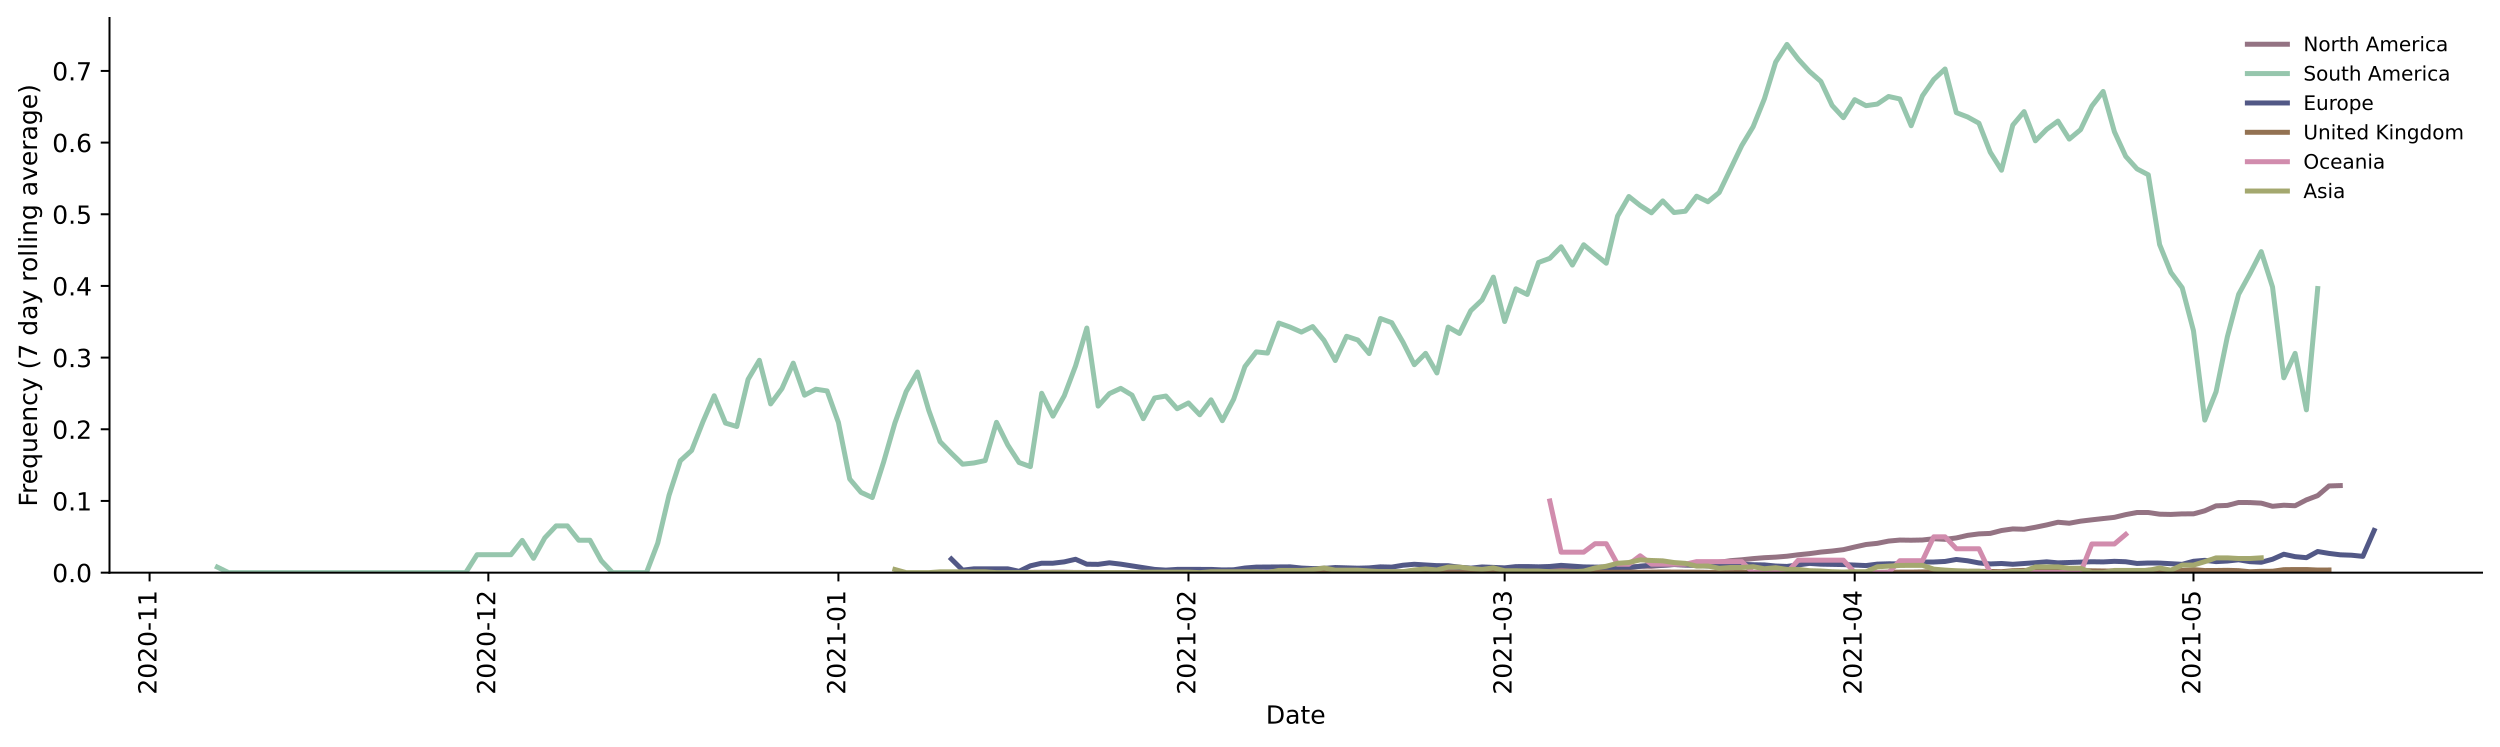 <?xml version="1.0" encoding="utf-8" standalone="no"?>
<!DOCTYPE svg PUBLIC "-//W3C//DTD SVG 1.1//EN"
  "http://www.w3.org/Graphics/SVG/1.1/DTD/svg11.dtd">
<!-- Created with matplotlib (https://matplotlib.org/) -->
<svg height="298.621pt" version="1.1" viewBox="0 0 999.581 298.621" width="999.581pt" xmlns="http://www.w3.org/2000/svg" xmlns:xlink="http://www.w3.org/1999/xlink">
 <defs>
  <style type="text/css">*{stroke-linecap:butt;stroke-linejoin:round;}</style>
 </defs>
 <g id="figure_1">
  <g id="patch_1">
   <path d="M 0 298.621 
L 999.581 298.621 
L 999.581 0 
L 0 0 
z
" style="fill:#ffffff;"/>
  </g>
  <g id="axes_1">
   <g id="patch_2">
    <path d="M 43.781 228.96 
L 992.381 228.96 
L 992.381 7.2 
L 43.781 7.2 
z
" style="fill:#ffffff;"/>
   </g>
   <g id="matplotlib.axis_1">
    <g id="xtick_1">
     <g id="line2d_1">
      <defs>
       <path d="M 0 0 
L 0 3.5 
" id="mc871374d25" style="stroke:#000000;stroke-width:0.8;"/>
      </defs>
      <g>
       <use style="stroke:#000000;stroke-width:0.8;" x="59.809" xlink:href="#mc871374d25" y="228.96"/>
      </g>
     </g>
     <g id="text_1">
      <!-- 2020-11 -->
      <g transform="translate(62.569 277.743)rotate(-90)scale(0.1 -0.1)">
       <defs>
        <path d="M 19.188 8.297 
L 53.609 8.297 
L 53.609 0 
L 7.328 0 
L 7.328 8.297 
Q 12.938 14.109 22.625 23.891 
Q 32.328 33.688 34.812 36.531 
Q 39.547 41.844 41.422 45.531 
Q 43.312 49.219 43.312 52.781 
Q 43.312 58.594 39.234 62.25 
Q 35.156 65.922 28.609 65.922 
Q 23.969 65.922 18.812 64.312 
Q 13.672 62.703 7.812 59.422 
L 7.812 69.391 
Q 13.766 71.781 18.938 73 
Q 24.125 74.219 28.422 74.219 
Q 39.75 74.219 46.484 68.547 
Q 53.219 62.891 53.219 53.422 
Q 53.219 48.922 51.531 44.891 
Q 49.859 40.875 45.406 35.406 
Q 44.188 33.984 37.641 27.219 
Q 31.109 20.453 19.188 8.297 
z
" id="DejaVuSans-50"/>
        <path d="M 31.781 66.406 
Q 24.172 66.406 20.328 58.906 
Q 16.5 51.422 16.5 36.375 
Q 16.5 21.391 20.328 13.891 
Q 24.172 6.391 31.781 6.391 
Q 39.453 6.391 43.281 13.891 
Q 47.125 21.391 47.125 36.375 
Q 47.125 51.422 43.281 58.906 
Q 39.453 66.406 31.781 66.406 
z
M 31.781 74.219 
Q 44.047 74.219 50.516 64.516 
Q 56.984 54.828 56.984 36.375 
Q 56.984 17.969 50.516 8.266 
Q 44.047 -1.422 31.781 -1.422 
Q 19.531 -1.422 13.062 8.266 
Q 6.594 17.969 6.594 36.375 
Q 6.594 54.828 13.062 64.516 
Q 19.531 74.219 31.781 74.219 
z
" id="DejaVuSans-48"/>
        <path d="M 4.891 31.391 
L 31.203 31.391 
L 31.203 23.391 
L 4.891 23.391 
z
" id="DejaVuSans-45"/>
        <path d="M 12.406 8.297 
L 28.516 8.297 
L 28.516 63.922 
L 10.984 60.406 
L 10.984 69.391 
L 28.422 72.906 
L 38.281 72.906 
L 38.281 8.297 
L 54.391 8.297 
L 54.391 0 
L 12.406 0 
z
" id="DejaVuSans-49"/>
       </defs>
       <use xlink:href="#DejaVuSans-50"/>
       <use x="63.623" xlink:href="#DejaVuSans-48"/>
       <use x="127.246" xlink:href="#DejaVuSans-50"/>
       <use x="190.869" xlink:href="#DejaVuSans-48"/>
       <use x="254.492" xlink:href="#DejaVuSans-45"/>
       <use x="290.576" xlink:href="#DejaVuSans-49"/>
       <use x="354.199" xlink:href="#DejaVuSans-49"/>
      </g>
     </g>
    </g>
    <g id="xtick_2">
     <g id="line2d_2">
      <g>
       <use style="stroke:#000000;stroke-width:0.8;" x="195.259" xlink:href="#mc871374d25" y="228.96"/>
      </g>
     </g>
     <g id="text_2">
      <!-- 2020-12 -->
      <g transform="translate(198.019 277.743)rotate(-90)scale(0.1 -0.1)">
       <use xlink:href="#DejaVuSans-50"/>
       <use x="63.623" xlink:href="#DejaVuSans-48"/>
       <use x="127.246" xlink:href="#DejaVuSans-50"/>
       <use x="190.869" xlink:href="#DejaVuSans-48"/>
       <use x="254.492" xlink:href="#DejaVuSans-45"/>
       <use x="290.576" xlink:href="#DejaVuSans-49"/>
       <use x="354.199" xlink:href="#DejaVuSans-50"/>
      </g>
     </g>
    </g>
    <g id="xtick_3">
     <g id="line2d_3">
      <g>
       <use style="stroke:#000000;stroke-width:0.8;" x="335.224" xlink:href="#mc871374d25" y="228.96"/>
      </g>
     </g>
     <g id="text_3">
      <!-- 2021-01 -->
      <g transform="translate(337.983 277.743)rotate(-90)scale(0.1 -0.1)">
       <use xlink:href="#DejaVuSans-50"/>
       <use x="63.623" xlink:href="#DejaVuSans-48"/>
       <use x="127.246" xlink:href="#DejaVuSans-50"/>
       <use x="190.869" xlink:href="#DejaVuSans-49"/>
       <use x="254.492" xlink:href="#DejaVuSans-45"/>
       <use x="290.576" xlink:href="#DejaVuSans-48"/>
       <use x="354.199" xlink:href="#DejaVuSans-49"/>
      </g>
     </g>
    </g>
    <g id="xtick_4">
     <g id="line2d_4">
      <g>
       <use style="stroke:#000000;stroke-width:0.8;" x="475.189" xlink:href="#mc871374d25" y="228.96"/>
      </g>
     </g>
     <g id="text_4">
      <!-- 2021-02 -->
      <g transform="translate(477.948 277.743)rotate(-90)scale(0.1 -0.1)">
       <use xlink:href="#DejaVuSans-50"/>
       <use x="63.623" xlink:href="#DejaVuSans-48"/>
       <use x="127.246" xlink:href="#DejaVuSans-50"/>
       <use x="190.869" xlink:href="#DejaVuSans-49"/>
       <use x="254.492" xlink:href="#DejaVuSans-45"/>
       <use x="290.576" xlink:href="#DejaVuSans-48"/>
       <use x="354.199" xlink:href="#DejaVuSans-50"/>
      </g>
     </g>
    </g>
    <g id="xtick_5">
     <g id="line2d_5">
      <g>
       <use style="stroke:#000000;stroke-width:0.8;" x="601.609" xlink:href="#mc871374d25" y="228.96"/>
      </g>
     </g>
     <g id="text_5">
      <!-- 2021-03 -->
      <g transform="translate(604.368 277.743)rotate(-90)scale(0.1 -0.1)">
       <defs>
        <path d="M 40.578 39.312 
Q 47.656 37.797 51.625 33 
Q 55.609 28.219 55.609 21.188 
Q 55.609 10.406 48.188 4.484 
Q 40.766 -1.422 27.094 -1.422 
Q 22.516 -1.422 17.656 -0.516 
Q 12.797 0.391 7.625 2.203 
L 7.625 11.719 
Q 11.719 9.328 16.594 8.109 
Q 21.484 6.891 26.812 6.891 
Q 36.078 6.891 40.938 10.547 
Q 45.797 14.203 45.797 21.188 
Q 45.797 27.641 41.281 31.266 
Q 36.766 34.906 28.719 34.906 
L 20.219 34.906 
L 20.219 43.016 
L 29.109 43.016 
Q 36.375 43.016 40.234 45.922 
Q 44.094 48.828 44.094 54.297 
Q 44.094 59.906 40.109 62.906 
Q 36.141 65.922 28.719 65.922 
Q 24.656 65.922 20.016 65.031 
Q 15.375 64.156 9.812 62.312 
L 9.812 71.094 
Q 15.438 72.656 20.344 73.438 
Q 25.25 74.219 29.594 74.219 
Q 40.828 74.219 47.359 69.109 
Q 53.906 64.016 53.906 55.328 
Q 53.906 49.266 50.438 45.094 
Q 46.969 40.922 40.578 39.312 
z
" id="DejaVuSans-51"/>
       </defs>
       <use xlink:href="#DejaVuSans-50"/>
       <use x="63.623" xlink:href="#DejaVuSans-48"/>
       <use x="127.246" xlink:href="#DejaVuSans-50"/>
       <use x="190.869" xlink:href="#DejaVuSans-49"/>
       <use x="254.492" xlink:href="#DejaVuSans-45"/>
       <use x="290.576" xlink:href="#DejaVuSans-48"/>
       <use x="354.199" xlink:href="#DejaVuSans-51"/>
      </g>
     </g>
    </g>
    <g id="xtick_6">
     <g id="line2d_6">
      <g>
       <use style="stroke:#000000;stroke-width:0.8;" x="741.573" xlink:href="#mc871374d25" y="228.96"/>
      </g>
     </g>
     <g id="text_6">
      <!-- 2021-04 -->
      <g transform="translate(744.333 277.743)rotate(-90)scale(0.1 -0.1)">
       <defs>
        <path d="M 37.797 64.312 
L 12.891 25.391 
L 37.797 25.391 
z
M 35.203 72.906 
L 47.609 72.906 
L 47.609 25.391 
L 58.016 25.391 
L 58.016 17.188 
L 47.609 17.188 
L 47.609 0 
L 37.797 0 
L 37.797 17.188 
L 4.891 17.188 
L 4.891 26.703 
z
" id="DejaVuSans-52"/>
       </defs>
       <use xlink:href="#DejaVuSans-50"/>
       <use x="63.623" xlink:href="#DejaVuSans-48"/>
       <use x="127.246" xlink:href="#DejaVuSans-50"/>
       <use x="190.869" xlink:href="#DejaVuSans-49"/>
       <use x="254.492" xlink:href="#DejaVuSans-45"/>
       <use x="290.576" xlink:href="#DejaVuSans-48"/>
       <use x="354.199" xlink:href="#DejaVuSans-52"/>
      </g>
     </g>
    </g>
    <g id="xtick_7">
     <g id="line2d_7">
      <g>
       <use style="stroke:#000000;stroke-width:0.8;" x="877.023" xlink:href="#mc871374d25" y="228.96"/>
      </g>
     </g>
     <g id="text_7">
      <!-- 2021-05 -->
      <g transform="translate(879.783 277.743)rotate(-90)scale(0.1 -0.1)">
       <defs>
        <path d="M 10.797 72.906 
L 49.516 72.906 
L 49.516 64.594 
L 19.828 64.594 
L 19.828 46.734 
Q 21.969 47.469 24.109 47.828 
Q 26.266 48.188 28.422 48.188 
Q 40.625 48.188 47.75 41.5 
Q 54.891 34.812 54.891 23.391 
Q 54.891 11.625 47.562 5.094 
Q 40.234 -1.422 26.906 -1.422 
Q 22.312 -1.422 17.547 -0.641 
Q 12.797 0.141 7.719 1.703 
L 7.719 11.625 
Q 12.109 9.234 16.797 8.062 
Q 21.484 6.891 26.703 6.891 
Q 35.156 6.891 40.078 11.328 
Q 45.016 15.766 45.016 23.391 
Q 45.016 31 40.078 35.438 
Q 35.156 39.891 26.703 39.891 
Q 22.75 39.891 18.812 39.016 
Q 14.891 38.141 10.797 36.281 
z
" id="DejaVuSans-53"/>
       </defs>
       <use xlink:href="#DejaVuSans-50"/>
       <use x="63.623" xlink:href="#DejaVuSans-48"/>
       <use x="127.246" xlink:href="#DejaVuSans-50"/>
       <use x="190.869" xlink:href="#DejaVuSans-49"/>
       <use x="254.492" xlink:href="#DejaVuSans-45"/>
       <use x="290.576" xlink:href="#DejaVuSans-48"/>
       <use x="354.199" xlink:href="#DejaVuSans-53"/>
      </g>
     </g>
    </g>
    <g id="text_8">
     <!-- Date -->
     <g transform="translate(506.13 289.341)scale(0.1 -0.1)">
      <defs>
       <path d="M 19.672 64.797 
L 19.672 8.109 
L 31.594 8.109 
Q 46.688 8.109 53.688 14.938 
Q 60.688 21.781 60.688 36.531 
Q 60.688 51.172 53.688 57.984 
Q 46.688 64.797 31.594 64.797 
z
M 9.812 72.906 
L 30.078 72.906 
Q 51.266 72.906 61.172 64.094 
Q 71.094 55.281 71.094 36.531 
Q 71.094 17.672 61.125 8.828 
Q 51.172 0 30.078 0 
L 9.812 0 
z
" id="DejaVuSans-68"/>
       <path d="M 34.281 27.484 
Q 23.391 27.484 19.188 25 
Q 14.984 22.516 14.984 16.5 
Q 14.984 11.719 18.141 8.906 
Q 21.297 6.109 26.703 6.109 
Q 34.188 6.109 38.703 11.406 
Q 43.219 16.703 43.219 25.484 
L 43.219 27.484 
z
M 52.203 31.203 
L 52.203 0 
L 43.219 0 
L 43.219 8.297 
Q 40.141 3.328 35.547 0.953 
Q 30.953 -1.422 24.312 -1.422 
Q 15.922 -1.422 10.953 3.297 
Q 6 8.016 6 15.922 
Q 6 25.141 12.172 29.828 
Q 18.359 34.516 30.609 34.516 
L 43.219 34.516 
L 43.219 35.406 
Q 43.219 41.609 39.141 45 
Q 35.062 48.391 27.688 48.391 
Q 23 48.391 18.547 47.266 
Q 14.109 46.141 10.016 43.891 
L 10.016 52.203 
Q 14.938 54.109 19.578 55.047 
Q 24.219 56 28.609 56 
Q 40.484 56 46.344 49.844 
Q 52.203 43.703 52.203 31.203 
z
" id="DejaVuSans-97"/>
       <path d="M 18.312 70.219 
L 18.312 54.688 
L 36.812 54.688 
L 36.812 47.703 
L 18.312 47.703 
L 18.312 18.016 
Q 18.312 11.328 20.141 9.422 
Q 21.969 7.516 27.594 7.516 
L 36.812 7.516 
L 36.812 0 
L 27.594 0 
Q 17.188 0 13.234 3.875 
Q 9.281 7.766 9.281 18.016 
L 9.281 47.703 
L 2.688 47.703 
L 2.688 54.688 
L 9.281 54.688 
L 9.281 70.219 
z
" id="DejaVuSans-116"/>
       <path d="M 56.203 29.594 
L 56.203 25.203 
L 14.891 25.203 
Q 15.484 15.922 20.484 11.062 
Q 25.484 6.203 34.422 6.203 
Q 39.594 6.203 44.453 7.469 
Q 49.312 8.734 54.109 11.281 
L 54.109 2.781 
Q 49.266 0.734 44.188 -0.344 
Q 39.109 -1.422 33.891 -1.422 
Q 20.797 -1.422 13.156 6.188 
Q 5.516 13.812 5.516 26.812 
Q 5.516 40.234 12.766 48.109 
Q 20.016 56 32.328 56 
Q 43.359 56 49.781 48.891 
Q 56.203 41.797 56.203 29.594 
z
M 47.219 32.234 
Q 47.125 39.594 43.094 43.984 
Q 39.062 48.391 32.422 48.391 
Q 24.906 48.391 20.391 44.141 
Q 15.875 39.891 15.188 32.172 
z
" id="DejaVuSans-101"/>
      </defs>
      <use xlink:href="#DejaVuSans-68"/>
      <use x="77.002" xlink:href="#DejaVuSans-97"/>
      <use x="138.281" xlink:href="#DejaVuSans-116"/>
      <use x="177.49" xlink:href="#DejaVuSans-101"/>
     </g>
    </g>
   </g>
   <g id="matplotlib.axis_2">
    <g id="ytick_1">
     <g id="line2d_8">
      <defs>
       <path d="M 0 0 
L -3.5 0 
" id="mb13ccafb68" style="stroke:#000000;stroke-width:0.8;"/>
      </defs>
      <g>
       <use style="stroke:#000000;stroke-width:0.8;" x="43.781" xlink:href="#mb13ccafb68" y="228.96"/>
      </g>
     </g>
     <g id="text_9">
      <!-- 0.0 -->
      <g transform="translate(20.878 232.759)scale(0.1 -0.1)">
       <defs>
        <path d="M 10.688 12.406 
L 21 12.406 
L 21 0 
L 10.688 0 
z
" id="DejaVuSans-46"/>
       </defs>
       <use xlink:href="#DejaVuSans-48"/>
       <use x="63.623" xlink:href="#DejaVuSans-46"/>
       <use x="95.41" xlink:href="#DejaVuSans-48"/>
      </g>
     </g>
    </g>
    <g id="ytick_2">
     <g id="line2d_9">
      <g>
       <use style="stroke:#000000;stroke-width:0.8;" x="43.781" xlink:href="#mb13ccafb68" y="200.301"/>
      </g>
     </g>
     <g id="text_10">
      <!-- 0.1 -->
      <g transform="translate(20.878 204.1)scale(0.1 -0.1)">
       <use xlink:href="#DejaVuSans-48"/>
       <use x="63.623" xlink:href="#DejaVuSans-46"/>
       <use x="95.41" xlink:href="#DejaVuSans-49"/>
      </g>
     </g>
    </g>
    <g id="ytick_3">
     <g id="line2d_10">
      <g>
       <use style="stroke:#000000;stroke-width:0.8;" x="43.781" xlink:href="#mb13ccafb68" y="171.642"/>
      </g>
     </g>
     <g id="text_11">
      <!-- 0.2 -->
      <g transform="translate(20.878 175.442)scale(0.1 -0.1)">
       <use xlink:href="#DejaVuSans-48"/>
       <use x="63.623" xlink:href="#DejaVuSans-46"/>
       <use x="95.41" xlink:href="#DejaVuSans-50"/>
      </g>
     </g>
    </g>
    <g id="ytick_4">
     <g id="line2d_11">
      <g>
       <use style="stroke:#000000;stroke-width:0.8;" x="43.781" xlink:href="#mb13ccafb68" y="142.984"/>
      </g>
     </g>
     <g id="text_12">
      <!-- 0.3 -->
      <g transform="translate(20.878 146.783)scale(0.1 -0.1)">
       <use xlink:href="#DejaVuSans-48"/>
       <use x="63.623" xlink:href="#DejaVuSans-46"/>
       <use x="95.41" xlink:href="#DejaVuSans-51"/>
      </g>
     </g>
    </g>
    <g id="ytick_5">
     <g id="line2d_12">
      <g>
       <use style="stroke:#000000;stroke-width:0.8;" x="43.781" xlink:href="#mb13ccafb68" y="114.325"/>
      </g>
     </g>
     <g id="text_13">
      <!-- 0.4 -->
      <g transform="translate(20.878 118.124)scale(0.1 -0.1)">
       <use xlink:href="#DejaVuSans-48"/>
       <use x="63.623" xlink:href="#DejaVuSans-46"/>
       <use x="95.41" xlink:href="#DejaVuSans-52"/>
      </g>
     </g>
    </g>
    <g id="ytick_6">
     <g id="line2d_13">
      <g>
       <use style="stroke:#000000;stroke-width:0.8;" x="43.781" xlink:href="#mb13ccafb68" y="85.666"/>
      </g>
     </g>
     <g id="text_14">
      <!-- 0.5 -->
      <g transform="translate(20.878 89.465)scale(0.1 -0.1)">
       <use xlink:href="#DejaVuSans-48"/>
       <use x="63.623" xlink:href="#DejaVuSans-46"/>
       <use x="95.41" xlink:href="#DejaVuSans-53"/>
      </g>
     </g>
    </g>
    <g id="ytick_7">
     <g id="line2d_14">
      <g>
       <use style="stroke:#000000;stroke-width:0.8;" x="43.781" xlink:href="#mb13ccafb68" y="57.007"/>
      </g>
     </g>
     <g id="text_15">
      <!-- 0.6 -->
      <g transform="translate(20.878 60.807)scale(0.1 -0.1)">
       <defs>
        <path d="M 33.016 40.375 
Q 26.375 40.375 22.484 35.828 
Q 18.609 31.297 18.609 23.391 
Q 18.609 15.531 22.484 10.953 
Q 26.375 6.391 33.016 6.391 
Q 39.656 6.391 43.531 10.953 
Q 47.406 15.531 47.406 23.391 
Q 47.406 31.297 43.531 35.828 
Q 39.656 40.375 33.016 40.375 
z
M 52.594 71.297 
L 52.594 62.312 
Q 48.875 64.062 45.094 64.984 
Q 41.312 65.922 37.594 65.922 
Q 27.828 65.922 22.672 59.328 
Q 17.531 52.734 16.797 39.406 
Q 19.672 43.656 24.016 45.922 
Q 28.375 48.188 33.594 48.188 
Q 44.578 48.188 50.953 41.516 
Q 57.328 34.859 57.328 23.391 
Q 57.328 12.156 50.688 5.359 
Q 44.047 -1.422 33.016 -1.422 
Q 20.359 -1.422 13.672 8.266 
Q 6.984 17.969 6.984 36.375 
Q 6.984 53.656 15.188 63.938 
Q 23.391 74.219 37.203 74.219 
Q 40.922 74.219 44.703 73.484 
Q 48.484 72.75 52.594 71.297 
z
" id="DejaVuSans-54"/>
       </defs>
       <use xlink:href="#DejaVuSans-48"/>
       <use x="63.623" xlink:href="#DejaVuSans-46"/>
       <use x="95.41" xlink:href="#DejaVuSans-54"/>
      </g>
     </g>
    </g>
    <g id="ytick_8">
     <g id="line2d_15">
      <g>
       <use style="stroke:#000000;stroke-width:0.8;" x="43.781" xlink:href="#mb13ccafb68" y="28.349"/>
      </g>
     </g>
     <g id="text_16">
      <!-- 0.7 -->
      <g transform="translate(20.878 32.148)scale(0.1 -0.1)">
       <defs>
        <path d="M 8.203 72.906 
L 55.078 72.906 
L 55.078 68.703 
L 28.609 0 
L 18.312 0 
L 43.219 64.594 
L 8.203 64.594 
z
" id="DejaVuSans-55"/>
       </defs>
       <use xlink:href="#DejaVuSans-48"/>
       <use x="63.623" xlink:href="#DejaVuSans-46"/>
       <use x="95.41" xlink:href="#DejaVuSans-55"/>
      </g>
     </g>
    </g>
    <g id="text_17">
     <!-- Frequency (7 day rolling average) -->
     <g transform="translate(14.798 202.529)rotate(-90)scale(0.1 -0.1)">
      <defs>
       <path d="M 9.812 72.906 
L 51.703 72.906 
L 51.703 64.594 
L 19.672 64.594 
L 19.672 43.109 
L 48.578 43.109 
L 48.578 34.812 
L 19.672 34.812 
L 19.672 0 
L 9.812 0 
z
" id="DejaVuSans-70"/>
       <path d="M 41.109 46.297 
Q 39.594 47.172 37.812 47.578 
Q 36.031 48 33.891 48 
Q 26.266 48 22.188 43.047 
Q 18.109 38.094 18.109 28.812 
L 18.109 0 
L 9.078 0 
L 9.078 54.688 
L 18.109 54.688 
L 18.109 46.188 
Q 20.953 51.172 25.484 53.578 
Q 30.031 56 36.531 56 
Q 37.453 56 38.578 55.875 
Q 39.703 55.766 41.062 55.516 
z
" id="DejaVuSans-114"/>
       <path d="M 14.797 27.297 
Q 14.797 17.391 18.875 11.75 
Q 22.953 6.109 30.078 6.109 
Q 37.203 6.109 41.297 11.75 
Q 45.406 17.391 45.406 27.297 
Q 45.406 37.203 41.297 42.844 
Q 37.203 48.484 30.078 48.484 
Q 22.953 48.484 18.875 42.844 
Q 14.797 37.203 14.797 27.297 
z
M 45.406 8.203 
Q 42.578 3.328 38.25 0.953 
Q 33.938 -1.422 27.875 -1.422 
Q 17.969 -1.422 11.734 6.484 
Q 5.516 14.406 5.516 27.297 
Q 5.516 40.188 11.734 48.094 
Q 17.969 56 27.875 56 
Q 33.938 56 38.25 53.625 
Q 42.578 51.266 45.406 46.391 
L 45.406 54.688 
L 54.391 54.688 
L 54.391 -20.797 
L 45.406 -20.797 
z
" id="DejaVuSans-113"/>
       <path d="M 8.5 21.578 
L 8.5 54.688 
L 17.484 54.688 
L 17.484 21.922 
Q 17.484 14.156 20.5 10.266 
Q 23.531 6.391 29.594 6.391 
Q 36.859 6.391 41.078 11.031 
Q 45.312 15.672 45.312 23.688 
L 45.312 54.688 
L 54.297 54.688 
L 54.297 0 
L 45.312 0 
L 45.312 8.406 
Q 42.047 3.422 37.719 1 
Q 33.406 -1.422 27.688 -1.422 
Q 18.266 -1.422 13.375 4.438 
Q 8.5 10.297 8.5 21.578 
z
M 31.109 56 
z
" id="DejaVuSans-117"/>
       <path d="M 54.891 33.016 
L 54.891 0 
L 45.906 0 
L 45.906 32.719 
Q 45.906 40.484 42.875 44.328 
Q 39.844 48.188 33.797 48.188 
Q 26.516 48.188 22.312 43.547 
Q 18.109 38.922 18.109 30.906 
L 18.109 0 
L 9.078 0 
L 9.078 54.688 
L 18.109 54.688 
L 18.109 46.188 
Q 21.344 51.125 25.703 53.562 
Q 30.078 56 35.797 56 
Q 45.219 56 50.047 50.172 
Q 54.891 44.344 54.891 33.016 
z
" id="DejaVuSans-110"/>
       <path d="M 48.781 52.594 
L 48.781 44.188 
Q 44.969 46.297 41.141 47.344 
Q 37.312 48.391 33.406 48.391 
Q 24.656 48.391 19.812 42.844 
Q 14.984 37.312 14.984 27.297 
Q 14.984 17.281 19.812 11.734 
Q 24.656 6.203 33.406 6.203 
Q 37.312 6.203 41.141 7.25 
Q 44.969 8.297 48.781 10.406 
L 48.781 2.094 
Q 45.016 0.344 40.984 -0.531 
Q 36.969 -1.422 32.422 -1.422 
Q 20.062 -1.422 12.781 6.344 
Q 5.516 14.109 5.516 27.297 
Q 5.516 40.672 12.859 48.328 
Q 20.219 56 33.016 56 
Q 37.156 56 41.109 55.141 
Q 45.062 54.297 48.781 52.594 
z
" id="DejaVuSans-99"/>
       <path d="M 32.172 -5.078 
Q 28.375 -14.844 24.75 -17.812 
Q 21.141 -20.797 15.094 -20.797 
L 7.906 -20.797 
L 7.906 -13.281 
L 13.188 -13.281 
Q 16.891 -13.281 18.938 -11.516 
Q 21 -9.766 23.484 -3.219 
L 25.094 0.875 
L 2.984 54.688 
L 12.5 54.688 
L 29.594 11.922 
L 46.688 54.688 
L 56.203 54.688 
z
" id="DejaVuSans-121"/>
       <path id="DejaVuSans-32"/>
       <path d="M 31 75.875 
Q 24.469 64.656 21.281 53.656 
Q 18.109 42.672 18.109 31.391 
Q 18.109 20.125 21.312 9.062 
Q 24.516 -2 31 -13.188 
L 23.188 -13.188 
Q 15.875 -1.703 12.234 9.375 
Q 8.594 20.453 8.594 31.391 
Q 8.594 42.281 12.203 53.312 
Q 15.828 64.359 23.188 75.875 
z
" id="DejaVuSans-40"/>
       <path d="M 45.406 46.391 
L 45.406 75.984 
L 54.391 75.984 
L 54.391 0 
L 45.406 0 
L 45.406 8.203 
Q 42.578 3.328 38.25 0.953 
Q 33.938 -1.422 27.875 -1.422 
Q 17.969 -1.422 11.734 6.484 
Q 5.516 14.406 5.516 27.297 
Q 5.516 40.188 11.734 48.094 
Q 17.969 56 27.875 56 
Q 33.938 56 38.25 53.625 
Q 42.578 51.266 45.406 46.391 
z
M 14.797 27.297 
Q 14.797 17.391 18.875 11.75 
Q 22.953 6.109 30.078 6.109 
Q 37.203 6.109 41.297 11.75 
Q 45.406 17.391 45.406 27.297 
Q 45.406 37.203 41.297 42.844 
Q 37.203 48.484 30.078 48.484 
Q 22.953 48.484 18.875 42.844 
Q 14.797 37.203 14.797 27.297 
z
" id="DejaVuSans-100"/>
       <path d="M 30.609 48.391 
Q 23.391 48.391 19.188 42.75 
Q 14.984 37.109 14.984 27.297 
Q 14.984 17.484 19.156 11.844 
Q 23.344 6.203 30.609 6.203 
Q 37.797 6.203 41.984 11.859 
Q 46.188 17.531 46.188 27.297 
Q 46.188 37.016 41.984 42.703 
Q 37.797 48.391 30.609 48.391 
z
M 30.609 56 
Q 42.328 56 49.016 48.375 
Q 55.719 40.766 55.719 27.297 
Q 55.719 13.875 49.016 6.219 
Q 42.328 -1.422 30.609 -1.422 
Q 18.844 -1.422 12.172 6.219 
Q 5.516 13.875 5.516 27.297 
Q 5.516 40.766 12.172 48.375 
Q 18.844 56 30.609 56 
z
" id="DejaVuSans-111"/>
       <path d="M 9.422 75.984 
L 18.406 75.984 
L 18.406 0 
L 9.422 0 
z
" id="DejaVuSans-108"/>
       <path d="M 9.422 54.688 
L 18.406 54.688 
L 18.406 0 
L 9.422 0 
z
M 9.422 75.984 
L 18.406 75.984 
L 18.406 64.594 
L 9.422 64.594 
z
" id="DejaVuSans-105"/>
       <path d="M 45.406 27.984 
Q 45.406 37.75 41.375 43.109 
Q 37.359 48.484 30.078 48.484 
Q 22.859 48.484 18.828 43.109 
Q 14.797 37.75 14.797 27.984 
Q 14.797 18.266 18.828 12.891 
Q 22.859 7.516 30.078 7.516 
Q 37.359 7.516 41.375 12.891 
Q 45.406 18.266 45.406 27.984 
z
M 54.391 6.781 
Q 54.391 -7.172 48.188 -13.984 
Q 42 -20.797 29.203 -20.797 
Q 24.469 -20.797 20.266 -20.094 
Q 16.062 -19.391 12.109 -17.922 
L 12.109 -9.188 
Q 16.062 -11.328 19.922 -12.344 
Q 23.781 -13.375 27.781 -13.375 
Q 36.625 -13.375 41.016 -8.766 
Q 45.406 -4.156 45.406 5.172 
L 45.406 9.625 
Q 42.625 4.781 38.281 2.391 
Q 33.938 0 27.875 0 
Q 17.828 0 11.672 7.656 
Q 5.516 15.328 5.516 27.984 
Q 5.516 40.672 11.672 48.328 
Q 17.828 56 27.875 56 
Q 33.938 56 38.281 53.609 
Q 42.625 51.219 45.406 46.391 
L 45.406 54.688 
L 54.391 54.688 
z
" id="DejaVuSans-103"/>
       <path d="M 2.984 54.688 
L 12.5 54.688 
L 29.594 8.797 
L 46.688 54.688 
L 56.203 54.688 
L 35.688 0 
L 23.484 0 
z
" id="DejaVuSans-118"/>
       <path d="M 8.016 75.875 
L 15.828 75.875 
Q 23.141 64.359 26.781 53.312 
Q 30.422 42.281 30.422 31.391 
Q 30.422 20.453 26.781 9.375 
Q 23.141 -1.703 15.828 -13.188 
L 8.016 -13.188 
Q 14.5 -2 17.703 9.062 
Q 20.906 20.125 20.906 31.391 
Q 20.906 42.672 17.703 53.656 
Q 14.5 64.656 8.016 75.875 
z
" id="DejaVuSans-41"/>
      </defs>
      <use xlink:href="#DejaVuSans-70"/>
      <use x="50.27" xlink:href="#DejaVuSans-114"/>
      <use x="89.133" xlink:href="#DejaVuSans-101"/>
      <use x="150.656" xlink:href="#DejaVuSans-113"/>
      <use x="214.133" xlink:href="#DejaVuSans-117"/>
      <use x="277.512" xlink:href="#DejaVuSans-101"/>
      <use x="339.035" xlink:href="#DejaVuSans-110"/>
      <use x="402.414" xlink:href="#DejaVuSans-99"/>
      <use x="457.395" xlink:href="#DejaVuSans-121"/>
      <use x="516.574" xlink:href="#DejaVuSans-32"/>
      <use x="548.361" xlink:href="#DejaVuSans-40"/>
      <use x="587.375" xlink:href="#DejaVuSans-55"/>
      <use x="650.998" xlink:href="#DejaVuSans-32"/>
      <use x="682.785" xlink:href="#DejaVuSans-100"/>
      <use x="746.262" xlink:href="#DejaVuSans-97"/>
      <use x="807.541" xlink:href="#DejaVuSans-121"/>
      <use x="866.721" xlink:href="#DejaVuSans-32"/>
      <use x="898.508" xlink:href="#DejaVuSans-114"/>
      <use x="937.371" xlink:href="#DejaVuSans-111"/>
      <use x="998.553" xlink:href="#DejaVuSans-108"/>
      <use x="1026.336" xlink:href="#DejaVuSans-108"/>
      <use x="1054.119" xlink:href="#DejaVuSans-105"/>
      <use x="1081.902" xlink:href="#DejaVuSans-110"/>
      <use x="1145.281" xlink:href="#DejaVuSans-103"/>
      <use x="1208.758" xlink:href="#DejaVuSans-32"/>
      <use x="1240.545" xlink:href="#DejaVuSans-97"/>
      <use x="1301.824" xlink:href="#DejaVuSans-118"/>
      <use x="1361.004" xlink:href="#DejaVuSans-101"/>
      <use x="1422.527" xlink:href="#DejaVuSans-114"/>
      <use x="1463.641" xlink:href="#DejaVuSans-97"/>
      <use x="1524.92" xlink:href="#DejaVuSans-103"/>
      <use x="1588.396" xlink:href="#DejaVuSans-101"/>
      <use x="1649.92" xlink:href="#DejaVuSans-41"/>
     </g>
    </g>
   </g>
   <g id="line2d_16">
    <path clip-path="url(#pff9aa23d76)" d="M 389.404 228.86 
L 393.919 228.906 
L 398.434 228.906 
L 402.949 228.96 
L 407.464 228.851 
L 411.979 228.851 
L 416.494 228.807 
L 421.009 228.781 
L 425.524 228.781 
L 430.039 228.89 
L 434.554 228.89 
L 439.069 228.934 
L 443.584 228.96 
L 448.099 228.931 
L 452.614 228.904 
L 457.129 228.879 
L 461.644 228.879 
L 466.159 228.879 
L 470.674 228.908 
L 475.189 228.934 
L 479.704 228.96 
L 484.219 228.935 
L 488.734 228.935 
L 493.249 228.904 
L 497.764 228.852 
L 502.279 228.799 
L 506.794 228.743 
L 511.309 228.743 
L 515.824 228.738 
L 520.339 228.747 
L 524.854 228.8 
L 529.369 228.843 
L 533.884 228.797 
L 538.399 228.745 
L 542.914 228.742 
L 547.429 228.718 
L 551.944 228.727 
L 556.459 228.742 
L 560.974 228.686 
L 565.489 228.732 
L 570.004 228.642 
L 574.519 228.587 
L 579.034 228.417 
L 583.549 228.423 
L 588.064 228.351 
L 592.579 228.433 
L 597.094 228.441 
L 601.609 228.415 
L 606.124 228.206 
L 610.639 228.007 
L 615.154 227.902 
L 619.669 227.612 
L 624.184 227.515 
L 628.699 227.552 
L 633.214 227.569 
L 637.729 227.266 
L 642.244 227.421 
L 646.759 227.366 
L 651.274 226.854 
L 655.789 226.368 
L 660.304 226.427 
L 664.819 226.032 
L 669.334 225.707 
L 673.849 225.936 
L 678.363 225.976 
L 682.878 225.377 
L 687.393 224.845 
L 691.908 224.176 
L 696.423 223.817 
L 700.938 223.35 
L 705.453 222.984 
L 709.968 222.761 
L 714.483 222.399 
L 718.998 221.815 
L 723.513 221.359 
L 728.028 220.738 
L 732.543 220.321 
L 737.058 219.765 
L 741.573 218.706 
L 746.088 217.711 
L 750.603 217.247 
L 755.118 216.342 
L 759.633 215.933 
L 764.148 216 
L 768.663 215.908 
L 773.178 215.407 
L 777.693 215.639 
L 782.208 215.08 
L 786.723 214.051 
L 791.238 213.464 
L 795.753 213.276 
L 800.268 212.114 
L 804.783 211.478 
L 809.298 211.616 
L 813.813 210.814 
L 818.328 209.883 
L 822.843 208.807 
L 827.358 209.204 
L 831.873 208.378 
L 836.388 207.841 
L 840.903 207.333 
L 845.418 206.848 
L 849.933 205.758 
L 854.448 204.909 
L 858.963 204.924 
L 863.478 205.588 
L 867.993 205.686 
L 872.508 205.465 
L 877.023 205.453 
L 881.538 204.237 
L 886.053 202.256 
L 890.568 202.079 
L 895.083 200.902 
L 899.598 200.935 
L 904.113 201.177 
L 908.628 202.433 
L 913.143 202.004 
L 917.658 202.211 
L 922.173 199.866 
L 926.688 198.149 
L 931.203 194.301 
L 935.718 194.156 
" style="fill:none;stroke:#947383;stroke-linecap:square;stroke-width:2;"/>
   </g>
   <g id="line2d_17">
    <path clip-path="url(#pff9aa23d76)" d="M 86.899 226.755 
L 91.414 228.96 
L 186.229 228.96 
L 190.744 221.795 
L 204.289 221.795 
L 208.804 216.064 
L 213.319 223.228 
L 217.834 215.04 
L 222.349 210.264 
L 226.864 210.264 
L 231.379 215.995 
L 235.894 215.995 
L 240.409 224.184 
L 244.924 228.96 
L 258.469 228.96 
L 262.984 217.159 
L 267.499 198.053 
L 272.014 184.218 
L 276.529 180.124 
L 281.044 168.661 
L 285.559 158.236 
L 290.074 169.154 
L 294.589 170.529 
L 299.104 151.696 
L 303.619 144.053 
L 308.134 161.502 
L 312.649 155.361 
L 317.164 145.196 
L 321.679 158.008 
L 326.194 155.62 
L 330.709 156.302 
L 335.224 168.895 
L 339.739 191.52 
L 344.254 196.858 
L 348.769 198.939 
L 353.284 184.795 
L 357.799 169.163 
L 362.314 156.581 
L 366.829 148.748 
L 371.344 164.068 
L 375.859 176.573 
L 380.374 181.205 
L 384.889 185.599 
L 389.404 185.108 
L 393.919 184.144 
L 398.434 168.86 
L 402.949 177.938 
L 407.464 184.932 
L 411.979 186.57 
L 416.494 157.237 
L 421.009 166.394 
L 425.524 158.252 
L 430.039 146.311 
L 434.554 131.163 
L 439.069 162.369 
L 443.584 157.37 
L 448.099 155.275 
L 452.614 157.989 
L 457.129 167.406 
L 461.644 159.127 
L 466.159 158.349 
L 470.674 163.426 
L 475.189 161.11 
L 479.704 165.845 
L 484.219 159.864 
L 488.734 168.205 
L 493.249 159.623 
L 497.764 146.568 
L 502.279 140.686 
L 506.794 141.178 
L 511.309 129.162 
L 515.824 130.779 
L 520.339 132.78 
L 524.854 130.573 
L 529.369 136.063 
L 533.884 144.146 
L 538.399 134.455 
L 542.914 135.957 
L 547.429 141.364 
L 551.944 127.353 
L 556.459 129.016 
L 560.974 136.855 
L 565.489 145.815 
L 570.004 141.279 
L 574.519 149.118 
L 579.034 130.777 
L 583.549 133.33 
L 588.064 124.21 
L 592.579 119.917 
L 597.094 110.805 
L 601.609 128.551 
L 606.124 115.479 
L 610.639 117.737 
L 615.154 104.936 
L 619.669 103.289 
L 624.184 98.671 
L 628.699 105.984 
L 633.214 97.862 
L 637.729 101.631 
L 642.244 105.241 
L 646.759 86.387 
L 651.274 78.571 
L 655.789 82.159 
L 660.304 85.092 
L 664.819 80.329 
L 669.334 84.977 
L 673.849 84.455 
L 678.363 78.445 
L 682.878 80.673 
L 687.393 76.978 
L 696.423 58.187 
L 700.938 50.711 
L 705.453 39.526 
L 709.968 24.832 
L 714.483 17.76 
L 718.998 23.661 
L 723.513 28.592 
L 728.028 32.546 
L 732.543 42.165 
L 737.058 47.052 
L 741.573 39.841 
L 746.088 42.259 
L 750.603 41.61 
L 755.118 38.573 
L 759.633 39.574 
L 764.148 50.264 
L 768.663 38.304 
L 773.178 31.777 
L 777.693 27.588 
L 782.208 45.031 
L 786.723 46.769 
L 791.238 49.258 
L 795.753 60.828 
L 800.268 68.063 
L 804.783 50.008 
L 809.298 44.63 
L 813.813 56.306 
L 818.328 51.711 
L 822.843 48.41 
L 827.358 55.618 
L 831.873 51.85 
L 836.388 42.411 
L 840.903 36.565 
L 845.418 52.701 
L 849.933 62.529 
L 854.448 67.525 
L 858.963 69.892 
L 863.478 97.784 
L 867.993 108.929 
L 872.508 115.043 
L 877.023 132.238 
L 881.538 167.968 
L 886.053 156.631 
L 890.568 134.659 
L 895.083 117.676 
L 899.598 109.426 
L 904.113 100.608 
L 908.628 114.751 
L 913.143 151.052 
L 917.658 141.287 
L 922.173 163.867 
L 926.688 115.367 
L 926.688 115.367 
" style="fill:none;stroke:#96c6ad;stroke-linecap:square;stroke-width:2;"/>
   </g>
   <g id="line2d_18">
    <path clip-path="url(#pff9aa23d76)" d="M 380.374 223.501 
L 384.889 227.972 
L 389.404 227.441 
L 402.949 227.441 
L 407.464 228.429 
L 411.979 226.231 
L 416.494 225.188 
L 421.009 225.188 
L 425.524 224.653 
L 430.039 223.617 
L 434.554 225.592 
L 439.069 225.646 
L 443.584 225.026 
L 448.099 225.562 
L 461.644 227.673 
L 466.159 227.949 
L 470.674 227.662 
L 484.219 227.665 
L 488.734 227.878 
L 493.249 227.819 
L 497.764 227.114 
L 502.279 226.75 
L 515.824 226.646 
L 520.339 227.127 
L 524.854 227.335 
L 529.369 227.264 
L 533.884 226.911 
L 542.914 227.182 
L 547.429 227.06 
L 551.944 226.645 
L 556.459 226.754 
L 560.974 225.995 
L 565.489 225.616 
L 574.519 226.165 
L 579.034 226.192 
L 583.549 226.813 
L 588.064 227.165 
L 592.579 226.685 
L 601.609 227.05 
L 606.124 226.55 
L 610.639 226.522 
L 615.154 226.634 
L 619.669 226.495 
L 624.184 226.051 
L 633.214 226.666 
L 642.244 226.813 
L 646.759 227.077 
L 651.274 226.953 
L 660.304 225.924 
L 664.819 225.926 
L 669.334 225.715 
L 678.363 225.952 
L 682.878 226.253 
L 687.393 225.536 
L 691.908 225.496 
L 700.938 225.794 
L 705.453 225.872 
L 709.968 226.312 
L 714.483 226.482 
L 723.513 225.262 
L 728.028 225.571 
L 737.058 225.738 
L 746.088 226.132 
L 750.603 225.557 
L 755.118 225.422 
L 759.633 225.439 
L 768.663 224.741 
L 773.178 224.708 
L 777.693 224.487 
L 782.208 223.691 
L 786.723 224.221 
L 791.238 225.076 
L 795.753 225.483 
L 800.268 225.301 
L 804.783 225.621 
L 813.813 224.992 
L 818.328 224.631 
L 822.843 225.053 
L 836.388 224.602 
L 840.903 224.672 
L 845.418 224.436 
L 849.933 224.604 
L 854.448 225.285 
L 858.963 225.106 
L 863.478 225.135 
L 872.508 225.632 
L 877.023 224.418 
L 881.538 224.038 
L 886.053 224.553 
L 890.568 224.311 
L 895.083 223.82 
L 899.598 224.575 
L 904.113 224.806 
L 908.628 223.598 
L 913.143 221.601 
L 917.658 222.566 
L 922.173 222.975 
L 926.688 220.512 
L 931.203 221.271 
L 935.718 221.83 
L 940.233 221.991 
L 944.748 222.449 
L 949.263 212.092 
L 949.263 212.092 
" style="fill:none;stroke:#525886;stroke-linecap:square;stroke-width:2;"/>
   </g>
   <g id="line2d_19">
    <path clip-path="url(#pff9aa23d76)" d="M 506.794 228.897 
L 511.309 228.96 
L 515.824 228.96 
L 520.339 228.96 
L 524.854 228.96 
L 529.369 228.925 
L 533.884 228.925 
L 538.399 228.925 
L 542.914 228.881 
L 547.429 228.852 
L 551.944 228.887 
L 556.459 228.887 
L 560.974 228.887 
L 565.489 228.931 
L 570.004 228.96 
L 574.519 228.96 
L 579.034 228.96 
L 583.549 228.96 
L 588.064 228.932 
L 592.579 228.896 
L 597.094 228.896 
L 601.609 228.873 
L 606.124 228.848 
L 610.639 228.85 
L 615.154 228.887 
L 619.669 228.887 
L 624.184 228.872 
L 628.699 228.897 
L 633.214 228.873 
L 637.729 228.825 
L 642.244 228.825 
L 646.759 228.791 
L 651.274 228.768 
L 655.789 228.792 
L 660.304 228.758 
L 664.819 228.708 
L 669.334 228.74 
L 673.849 228.762 
L 678.363 228.759 
L 682.878 228.84 
L 687.393 228.891 
L 691.908 228.932 
L 696.423 228.882 
L 700.938 228.911 
L 705.453 228.884 
L 709.968 228.884 
L 714.483 228.884 
L 718.998 228.933 
L 723.513 228.933 
L 728.028 228.96 
L 732.543 228.933 
L 737.058 228.902 
L 741.573 228.833 
L 746.088 228.833 
L 750.603 228.833 
L 755.118 228.767 
L 759.633 228.757 
L 764.148 228.752 
L 768.663 228.669 
L 773.178 228.556 
L 777.693 228.488 
L 782.208 228.452 
L 786.723 228.465 
L 791.238 228.455 
L 795.753 228.474 
L 800.268 228.588 
L 804.783 228.183 
L 809.298 228.068 
L 813.813 228.091 
L 818.328 227.877 
L 822.843 227.788 
L 827.358 228.161 
L 831.873 228.2 
L 836.388 228.223 
L 840.903 228.292 
L 845.418 228.344 
L 849.933 228.358 
L 854.448 228.406 
L 858.963 227.974 
L 863.478 228.155 
L 867.993 228.124 
L 872.508 228.093 
L 877.023 227.75 
L 881.538 228.12 
L 886.053 228.102 
L 890.568 228.038 
L 895.083 228.163 
L 899.598 228.596 
L 904.113 228.428 
L 908.628 228.407 
L 913.143 227.776 
L 917.658 227.721 
L 922.173 227.721 
L 926.688 227.924 
L 931.203 227.903 
" style="fill:none;stroke:#937252;stroke-linecap:square;stroke-width:2;"/>
   </g>
   <g id="line2d_20">
    <path clip-path="url(#pff9aa23d76)" d="M 619.669 200.301 
L 624.184 220.772 
L 628.699 220.772 
L 633.214 220.772 
L 637.729 217.4 
L 642.244 217.4 
L 646.759 225.588 
L 651.274 225.588 
L 655.789 222.217 
L 660.304 225.588 
L 664.819 225.588 
L 669.334 225.588 
L 673.849 225.588 
L 678.363 224.551 
L 682.878 224.551 
L 687.393 224.551 
L 691.908 224.551 
L 696.423 224.551 
L 700.938 228.96 
L 705.453 228.96 
L 709.968 228.96 
L 714.483 228.96 
L 718.998 223.976 
L 723.513 223.976 
L 728.028 223.976 
L 732.543 223.976 
L 737.058 223.976 
L 741.573 228.96 
L 746.088 228.96 
L 750.603 228.96 
L 755.118 228.96 
L 759.633 224.184 
L 764.148 224.184 
L 768.663 224.184 
L 773.178 214.631 
L 777.693 214.631 
L 782.208 219.407 
L 786.723 219.407 
L 791.238 219.407 
L 795.753 228.96 
L 800.268 228.96 
L 804.783 228.96 
L 809.298 228.96 
L 813.813 228.96 
L 818.328 228.96 
L 822.843 228.96 
L 827.358 228.96 
L 831.873 228.96 
L 836.388 217.496 
L 840.903 217.496 
L 845.418 217.496 
L 849.933 213.675 
" style="fill:none;stroke:#d18cad;stroke-linecap:square;stroke-width:2;"/>
   </g>
   <g id="line2d_21">
    <path clip-path="url(#pff9aa23d76)" d="M 357.799 227.707 
L 362.314 228.96 
L 366.829 228.96 
L 371.344 228.96 
L 375.859 228.642 
L 380.374 228.642 
L 384.889 228.642 
L 389.404 228.642 
L 393.919 228.642 
L 398.434 228.96 
L 402.949 228.96 
L 407.464 228.96 
L 411.979 228.96 
L 416.494 228.96 
L 421.009 228.96 
L 425.524 228.96 
L 430.039 228.96 
L 434.554 228.96 
L 439.069 228.96 
L 443.584 228.96 
L 448.099 228.96 
L 452.614 228.96 
L 457.129 228.765 
L 461.644 228.765 
L 466.159 228.765 
L 470.674 228.765 
L 475.189 228.765 
L 479.704 228.96 
L 484.219 228.615 
L 488.734 228.615 
L 493.249 228.615 
L 497.764 228.615 
L 502.279 228.615 
L 506.794 228.96 
L 511.309 228.071 
L 515.824 228.071 
L 520.339 228.071 
L 524.854 227.756 
L 529.369 227.082 
L 533.884 227.971 
L 538.399 227.971 
L 542.914 227.971 
L 547.429 228.286 
L 551.944 228.565 
L 556.459 228.565 
L 560.974 228.565 
L 565.489 227.882 
L 570.004 227.492 
L 574.519 227.888 
L 579.034 226.741 
L 583.549 226.741 
L 588.064 227.3 
L 592.579 227.69 
L 597.094 227.06 
L 601.609 228.207 
L 606.124 228.207 
L 610.639 228.33 
L 615.154 228.33 
L 619.669 228.598 
L 624.184 228.598 
L 628.699 228.598 
L 633.214 228.346 
L 637.729 227.1 
L 642.244 226.408 
L 646.759 225.226 
L 651.274 224.906 
L 655.789 223.848 
L 660.304 224.1 
L 664.819 224.248 
L 669.334 224.925 
L 673.849 225.245 
L 678.363 226.352 
L 682.878 226.313 
L 687.393 227.219 
L 691.908 226.904 
L 696.423 226.904 
L 700.938 226.594 
L 705.453 227.403 
L 709.968 226.988 
L 714.483 227.674 
L 718.998 227.674 
L 723.513 228.189 
L 728.028 228.303 
L 732.543 228.6 
L 737.058 228.733 
L 741.573 228.604 
L 746.088 228.604 
L 750.603 226.623 
L 755.118 226.359 
L 759.633 226.086 
L 764.148 226.04 
L 768.663 226.04 
L 773.178 227.563 
L 777.693 227.945 
L 782.208 228.218 
L 786.723 228.393 
L 791.238 228.393 
L 795.753 228.96 
L 800.268 228.96 
L 804.783 228.419 
L 809.298 228.419 
L 813.813 226.665 
L 818.328 226.665 
L 822.843 226.665 
L 827.358 227.205 
L 831.873 227.205 
L 836.388 228.96 
L 840.903 228.96 
L 845.418 228.078 
L 849.933 228.078 
L 854.448 228.078 
L 858.963 228.078 
L 863.478 227.101 
L 867.993 227.983 
L 872.508 225.936 
L 877.023 225.936 
L 881.538 224.571 
L 886.053 223.056 
L 890.568 223.056 
L 895.083 223.312 
L 899.598 223.312 
L 904.113 223.039 
" style="fill:none;stroke:#a4a86f;stroke-linecap:square;stroke-width:2;"/>
   </g>
   <g id="patch_3">
    <path d="M 43.781 228.96 
L 43.781 7.2 
" style="fill:none;stroke:#000000;stroke-linecap:square;stroke-linejoin:miter;stroke-width:0.8;"/>
   </g>
   <g id="patch_4">
    <path d="M 43.781 228.96 
L 992.381 228.96 
" style="fill:none;stroke:#000000;stroke-linecap:square;stroke-linejoin:miter;stroke-width:0.8;"/>
   </g>
   <g id="legend_1">
    <g id="line2d_22">
     <path d="M 898.57 17.679 
L 914.57 17.679 
" style="fill:none;stroke:#947383;stroke-linecap:square;stroke-width:2;"/>
    </g>
    <g id="line2d_23"/>
    <g id="text_18">
     <!-- North America -->
     <g transform="translate(920.97 20.479)scale(0.08 -0.08)">
      <defs>
       <path d="M 9.812 72.906 
L 23.094 72.906 
L 55.422 11.922 
L 55.422 72.906 
L 64.984 72.906 
L 64.984 0 
L 51.703 0 
L 19.391 60.984 
L 19.391 0 
L 9.812 0 
z
" id="DejaVuSans-78"/>
       <path d="M 54.891 33.016 
L 54.891 0 
L 45.906 0 
L 45.906 32.719 
Q 45.906 40.484 42.875 44.328 
Q 39.844 48.188 33.797 48.188 
Q 26.516 48.188 22.312 43.547 
Q 18.109 38.922 18.109 30.906 
L 18.109 0 
L 9.078 0 
L 9.078 75.984 
L 18.109 75.984 
L 18.109 46.188 
Q 21.344 51.125 25.703 53.562 
Q 30.078 56 35.797 56 
Q 45.219 56 50.047 50.172 
Q 54.891 44.344 54.891 33.016 
z
" id="DejaVuSans-104"/>
       <path d="M 34.188 63.188 
L 20.797 26.906 
L 47.609 26.906 
z
M 28.609 72.906 
L 39.797 72.906 
L 67.578 0 
L 57.328 0 
L 50.688 18.703 
L 17.828 18.703 
L 11.188 0 
L 0.781 0 
z
" id="DejaVuSans-65"/>
       <path d="M 52 44.188 
Q 55.375 50.25 60.062 53.125 
Q 64.75 56 71.094 56 
Q 79.641 56 84.281 50.016 
Q 88.922 44.047 88.922 33.016 
L 88.922 0 
L 79.891 0 
L 79.891 32.719 
Q 79.891 40.578 77.094 44.375 
Q 74.312 48.188 68.609 48.188 
Q 61.625 48.188 57.562 43.547 
Q 53.516 38.922 53.516 30.906 
L 53.516 0 
L 44.484 0 
L 44.484 32.719 
Q 44.484 40.625 41.703 44.406 
Q 38.922 48.188 33.109 48.188 
Q 26.219 48.188 22.156 43.531 
Q 18.109 38.875 18.109 30.906 
L 18.109 0 
L 9.078 0 
L 9.078 54.688 
L 18.109 54.688 
L 18.109 46.188 
Q 21.188 51.219 25.484 53.609 
Q 29.781 56 35.688 56 
Q 41.656 56 45.828 52.969 
Q 50 49.953 52 44.188 
z
" id="DejaVuSans-109"/>
      </defs>
      <use xlink:href="#DejaVuSans-78"/>
      <use x="74.805" xlink:href="#DejaVuSans-111"/>
      <use x="135.986" xlink:href="#DejaVuSans-114"/>
      <use x="177.1" xlink:href="#DejaVuSans-116"/>
      <use x="216.309" xlink:href="#DejaVuSans-104"/>
      <use x="279.688" xlink:href="#DejaVuSans-32"/>
      <use x="311.475" xlink:href="#DejaVuSans-65"/>
      <use x="379.883" xlink:href="#DejaVuSans-109"/>
      <use x="477.295" xlink:href="#DejaVuSans-101"/>
      <use x="538.818" xlink:href="#DejaVuSans-114"/>
      <use x="579.932" xlink:href="#DejaVuSans-105"/>
      <use x="607.715" xlink:href="#DejaVuSans-99"/>
      <use x="662.695" xlink:href="#DejaVuSans-97"/>
     </g>
    </g>
    <g id="line2d_24">
     <path d="M 898.57 29.421 
L 914.57 29.421 
" style="fill:none;stroke:#96c6ad;stroke-linecap:square;stroke-width:2;"/>
    </g>
    <g id="line2d_25"/>
    <g id="text_19">
     <!-- South America -->
     <g transform="translate(920.97 32.221)scale(0.08 -0.08)">
      <defs>
       <path d="M 53.516 70.516 
L 53.516 60.891 
Q 47.906 63.578 42.922 64.891 
Q 37.938 66.219 33.297 66.219 
Q 25.25 66.219 20.875 63.094 
Q 16.5 59.969 16.5 54.203 
Q 16.5 49.359 19.406 46.891 
Q 22.312 44.438 30.422 42.922 
L 36.375 41.703 
Q 47.406 39.594 52.656 34.297 
Q 57.906 29 57.906 20.125 
Q 57.906 9.516 50.797 4.047 
Q 43.703 -1.422 29.984 -1.422 
Q 24.812 -1.422 18.969 -0.25 
Q 13.141 0.922 6.891 3.219 
L 6.891 13.375 
Q 12.891 10.016 18.656 8.297 
Q 24.422 6.594 29.984 6.594 
Q 38.422 6.594 43.016 9.906 
Q 47.609 13.234 47.609 19.391 
Q 47.609 24.75 44.312 27.781 
Q 41.016 30.812 33.5 32.328 
L 27.484 33.5 
Q 16.453 35.688 11.516 40.375 
Q 6.594 45.062 6.594 53.422 
Q 6.594 63.094 13.406 68.656 
Q 20.219 74.219 32.172 74.219 
Q 37.312 74.219 42.625 73.281 
Q 47.953 72.359 53.516 70.516 
z
" id="DejaVuSans-83"/>
      </defs>
      <use xlink:href="#DejaVuSans-83"/>
      <use x="63.477" xlink:href="#DejaVuSans-111"/>
      <use x="124.658" xlink:href="#DejaVuSans-117"/>
      <use x="188.037" xlink:href="#DejaVuSans-116"/>
      <use x="227.246" xlink:href="#DejaVuSans-104"/>
      <use x="290.625" xlink:href="#DejaVuSans-32"/>
      <use x="322.412" xlink:href="#DejaVuSans-65"/>
      <use x="390.82" xlink:href="#DejaVuSans-109"/>
      <use x="488.232" xlink:href="#DejaVuSans-101"/>
      <use x="549.756" xlink:href="#DejaVuSans-114"/>
      <use x="590.869" xlink:href="#DejaVuSans-105"/>
      <use x="618.652" xlink:href="#DejaVuSans-99"/>
      <use x="673.633" xlink:href="#DejaVuSans-97"/>
     </g>
    </g>
    <g id="line2d_26">
     <path d="M 898.57 41.164 
L 914.57 41.164 
" style="fill:none;stroke:#525886;stroke-linecap:square;stroke-width:2;"/>
    </g>
    <g id="line2d_27"/>
    <g id="text_20">
     <!-- Europe -->
     <g transform="translate(920.97 43.964)scale(0.08 -0.08)">
      <defs>
       <path d="M 9.812 72.906 
L 55.906 72.906 
L 55.906 64.594 
L 19.672 64.594 
L 19.672 43.016 
L 54.391 43.016 
L 54.391 34.719 
L 19.672 34.719 
L 19.672 8.297 
L 56.781 8.297 
L 56.781 0 
L 9.812 0 
z
" id="DejaVuSans-69"/>
       <path d="M 18.109 8.203 
L 18.109 -20.797 
L 9.078 -20.797 
L 9.078 54.688 
L 18.109 54.688 
L 18.109 46.391 
Q 20.953 51.266 25.266 53.625 
Q 29.594 56 35.594 56 
Q 45.562 56 51.781 48.094 
Q 58.016 40.188 58.016 27.297 
Q 58.016 14.406 51.781 6.484 
Q 45.562 -1.422 35.594 -1.422 
Q 29.594 -1.422 25.266 0.953 
Q 20.953 3.328 18.109 8.203 
z
M 48.688 27.297 
Q 48.688 37.203 44.609 42.844 
Q 40.531 48.484 33.406 48.484 
Q 26.266 48.484 22.188 42.844 
Q 18.109 37.203 18.109 27.297 
Q 18.109 17.391 22.188 11.75 
Q 26.266 6.109 33.406 6.109 
Q 40.531 6.109 44.609 11.75 
Q 48.688 17.391 48.688 27.297 
z
" id="DejaVuSans-112"/>
      </defs>
      <use xlink:href="#DejaVuSans-69"/>
      <use x="63.184" xlink:href="#DejaVuSans-117"/>
      <use x="126.562" xlink:href="#DejaVuSans-114"/>
      <use x="165.426" xlink:href="#DejaVuSans-111"/>
      <use x="226.607" xlink:href="#DejaVuSans-112"/>
      <use x="290.084" xlink:href="#DejaVuSans-101"/>
     </g>
    </g>
    <g id="line2d_28">
     <path d="M 898.57 52.906 
L 914.57 52.906 
" style="fill:none;stroke:#937252;stroke-linecap:square;stroke-width:2;"/>
    </g>
    <g id="line2d_29"/>
    <g id="text_21">
     <!-- United Kingdom -->
     <g transform="translate(920.97 55.706)scale(0.08 -0.08)">
      <defs>
       <path d="M 8.688 72.906 
L 18.609 72.906 
L 18.609 28.609 
Q 18.609 16.891 22.844 11.734 
Q 27.094 6.594 36.625 6.594 
Q 46.094 6.594 50.344 11.734 
Q 54.594 16.891 54.594 28.609 
L 54.594 72.906 
L 64.5 72.906 
L 64.5 27.391 
Q 64.5 13.141 57.438 5.859 
Q 50.391 -1.422 36.625 -1.422 
Q 22.797 -1.422 15.734 5.859 
Q 8.688 13.141 8.688 27.391 
z
" id="DejaVuSans-85"/>
       <path d="M 9.812 72.906 
L 19.672 72.906 
L 19.672 42.094 
L 52.391 72.906 
L 65.094 72.906 
L 28.906 38.922 
L 67.672 0 
L 54.688 0 
L 19.672 35.109 
L 19.672 0 
L 9.812 0 
z
" id="DejaVuSans-75"/>
      </defs>
      <use xlink:href="#DejaVuSans-85"/>
      <use x="73.193" xlink:href="#DejaVuSans-110"/>
      <use x="136.572" xlink:href="#DejaVuSans-105"/>
      <use x="164.355" xlink:href="#DejaVuSans-116"/>
      <use x="203.564" xlink:href="#DejaVuSans-101"/>
      <use x="265.088" xlink:href="#DejaVuSans-100"/>
      <use x="328.564" xlink:href="#DejaVuSans-32"/>
      <use x="360.352" xlink:href="#DejaVuSans-75"/>
      <use x="425.928" xlink:href="#DejaVuSans-105"/>
      <use x="453.711" xlink:href="#DejaVuSans-110"/>
      <use x="517.09" xlink:href="#DejaVuSans-103"/>
      <use x="580.566" xlink:href="#DejaVuSans-100"/>
      <use x="644.043" xlink:href="#DejaVuSans-111"/>
      <use x="705.225" xlink:href="#DejaVuSans-109"/>
     </g>
    </g>
    <g id="line2d_30">
     <path d="M 898.57 64.649 
L 914.57 64.649 
" style="fill:none;stroke:#d18cad;stroke-linecap:square;stroke-width:2;"/>
    </g>
    <g id="line2d_31"/>
    <g id="text_22">
     <!-- Oceania -->
     <g transform="translate(920.97 67.449)scale(0.08 -0.08)">
      <defs>
       <path d="M 39.406 66.219 
Q 28.656 66.219 22.328 58.203 
Q 16.016 50.203 16.016 36.375 
Q 16.016 22.609 22.328 14.594 
Q 28.656 6.594 39.406 6.594 
Q 50.141 6.594 56.422 14.594 
Q 62.703 22.609 62.703 36.375 
Q 62.703 50.203 56.422 58.203 
Q 50.141 66.219 39.406 66.219 
z
M 39.406 74.219 
Q 54.734 74.219 63.906 63.938 
Q 73.094 53.656 73.094 36.375 
Q 73.094 19.141 63.906 8.859 
Q 54.734 -1.422 39.406 -1.422 
Q 24.031 -1.422 14.812 8.828 
Q 5.609 19.094 5.609 36.375 
Q 5.609 53.656 14.812 63.938 
Q 24.031 74.219 39.406 74.219 
z
" id="DejaVuSans-79"/>
      </defs>
      <use xlink:href="#DejaVuSans-79"/>
      <use x="78.711" xlink:href="#DejaVuSans-99"/>
      <use x="133.691" xlink:href="#DejaVuSans-101"/>
      <use x="195.215" xlink:href="#DejaVuSans-97"/>
      <use x="256.494" xlink:href="#DejaVuSans-110"/>
      <use x="319.873" xlink:href="#DejaVuSans-105"/>
      <use x="347.656" xlink:href="#DejaVuSans-97"/>
     </g>
    </g>
    <g id="line2d_32">
     <path d="M 898.57 76.391 
L 914.57 76.391 
" style="fill:none;stroke:#a4a86f;stroke-linecap:square;stroke-width:2;"/>
    </g>
    <g id="line2d_33"/>
    <g id="text_23">
     <!-- Asia -->
     <g transform="translate(920.97 79.191)scale(0.08 -0.08)">
      <defs>
       <path d="M 44.281 53.078 
L 44.281 44.578 
Q 40.484 46.531 36.375 47.5 
Q 32.281 48.484 27.875 48.484 
Q 21.188 48.484 17.844 46.438 
Q 14.5 44.391 14.5 40.281 
Q 14.5 37.156 16.891 35.375 
Q 19.281 33.594 26.516 31.984 
L 29.594 31.297 
Q 39.156 29.25 43.188 25.516 
Q 47.219 21.781 47.219 15.094 
Q 47.219 7.469 41.188 3.016 
Q 35.156 -1.422 24.609 -1.422 
Q 20.219 -1.422 15.453 -0.562 
Q 10.688 0.297 5.422 2 
L 5.422 11.281 
Q 10.406 8.688 15.234 7.391 
Q 20.062 6.109 24.812 6.109 
Q 31.156 6.109 34.562 8.281 
Q 37.984 10.453 37.984 14.406 
Q 37.984 18.062 35.516 20.016 
Q 33.062 21.969 24.703 23.781 
L 21.578 24.516 
Q 13.234 26.266 9.516 29.906 
Q 5.812 33.547 5.812 39.891 
Q 5.812 47.609 11.281 51.797 
Q 16.75 56 26.812 56 
Q 31.781 56 36.172 55.266 
Q 40.578 54.547 44.281 53.078 
z
" id="DejaVuSans-115"/>
      </defs>
      <use xlink:href="#DejaVuSans-65"/>
      <use x="68.408" xlink:href="#DejaVuSans-115"/>
      <use x="120.508" xlink:href="#DejaVuSans-105"/>
      <use x="148.291" xlink:href="#DejaVuSans-97"/>
     </g>
    </g>
   </g>
  </g>
 </g>
 <defs>
  <clipPath id="pff9aa23d76">
   <rect height="221.76" width="948.6" x="43.781" y="7.2"/>
  </clipPath>
 </defs>
</svg>
